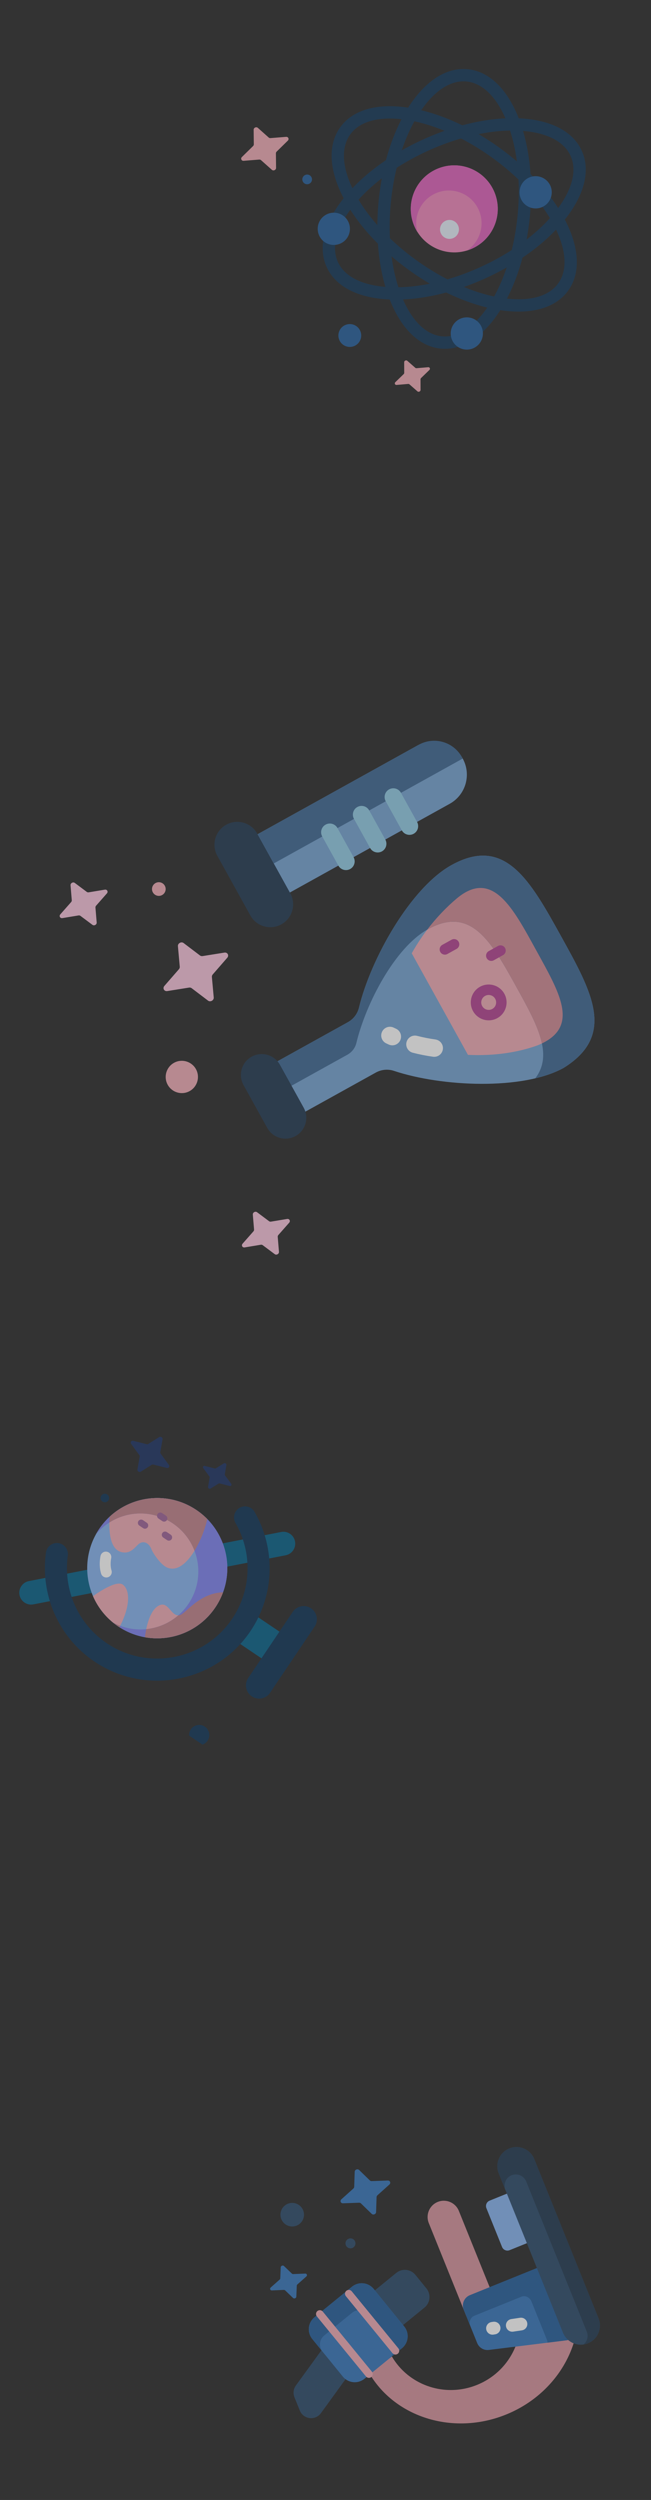 <svg width="115" height="441" viewBox="0 0 115 441" fill="none" xmlns="http://www.w3.org/2000/svg">
<rect x="0" y="0" width="115" height="441" fill="#333333" stroke="none"/>
<g opacity="0.7" clip-path="url(#clip0)">
<path d="M61.446 180.321L49.219 187.098C47.264 188.182 46.557 190.646 47.641 192.602L48.642 194.408C49.726 196.364 52.19 197.071 54.146 195.986L66.373 189.209C67.356 188.664 68.524 188.545 69.59 188.901C77.996 191.708 92.363 192.374 99.583 188.372C108.799 182.62 104.631 175.106 99.155 165.228C93.679 155.349 89.243 147.34 79.755 152.6C72.534 156.602 65.486 169.139 63.412 177.755C63.149 178.848 62.429 179.776 61.446 180.321V180.321Z" fill="#7BA6D3"/>
<path d="M82.665 186.078C87.427 186.307 91.631 185.606 94.955 184.404C102.574 181.334 98.963 175.339 94.744 167.673C90.619 160.179 87.01 153.188 80.675 158.501C78 160.745 75.064 164.003 72.734 168.163L82.665 186.078Z" fill="#EFAEB8"/>
<path d="M63.412 177.756C63.149 178.848 62.429 179.776 61.446 180.321L49.219 187.098C47.263 188.182 46.557 190.646 47.641 192.602L48.642 194.408C48.826 194.74 49.05 195.035 49.304 195.292C49.027 193.931 50.218 192.233 51.497 191.524L61.366 186.053C62.16 185.613 62.741 184.865 62.953 183.983C64.628 177.028 69.743 167.165 75.571 163.934C83.23 159.689 86.811 166.154 91.231 174.128C94.872 180.696 97.795 185.969 94.556 190.219C96.444 189.773 98.154 189.164 99.583 188.372C108.798 182.62 104.63 175.106 99.155 165.228C93.679 155.349 89.243 147.34 79.755 152.6C72.534 156.602 65.486 169.139 63.412 177.756V177.756Z" fill="#466E97"/>
<path d="M75.476 163.989C75.507 163.971 75.539 163.952 75.571 163.934C83.23 159.689 86.811 166.154 91.231 174.128C93.287 177.836 95.112 181.13 95.731 184.062C102.312 180.901 98.811 175.064 94.743 167.673C90.619 160.179 87.01 153.188 80.675 158.501C78.973 159.929 77.166 161.769 75.476 163.989V163.989Z" fill="#D18E98"/>
<path d="M49.453 187.835L53.645 195.398C54.63 197.175 53.987 199.415 52.21 200.4C50.433 201.385 48.193 200.743 47.208 198.966L43.016 191.403C42.031 189.626 42.673 187.386 44.45 186.401C46.228 185.416 48.467 186.058 49.453 187.835Z" fill="#2B4158"/>
<path d="M81.734 133.799C83.308 136.639 82.282 140.217 79.442 141.791L48.862 158.742L43.161 148.457L73.741 131.507C76.581 129.932 80.159 130.958 81.734 133.799Z" fill="#7BA6D3"/>
<path d="M45.446 147.054L51.277 157.573C52.357 159.521 51.653 161.976 49.704 163.056C47.756 164.137 45.301 163.432 44.221 161.484L38.39 150.965C37.31 149.016 38.014 146.561 39.962 145.481C41.911 144.401 44.366 145.105 45.446 147.054V147.054Z" fill="#2B4158"/>
<path d="M81.599 133.556L81.74 133.811L48.362 152.313L45.504 147.158L73.983 131.372C76.689 129.872 80.099 130.85 81.599 133.556Z" fill="#466E97"/>
<path d="M59.61 146.062L62.46 151.204C62.872 151.947 62.604 152.882 61.861 153.294C61.119 153.706 60.183 153.437 59.771 152.695L56.921 147.553C56.509 146.81 56.778 145.874 57.52 145.463C58.263 145.051 59.198 145.319 59.61 146.062Z" fill="#95CDE6"/>
<path d="M65.217 142.954L68.068 148.096C68.479 148.839 68.211 149.774 67.468 150.186C66.726 150.597 65.79 150.329 65.379 149.587L62.528 144.444C62.116 143.702 62.385 142.766 63.127 142.354C63.87 141.943 64.806 142.211 65.217 142.954Z" fill="#95CDE6"/>
<path d="M70.824 139.845L73.675 144.988C74.086 145.73 73.818 146.666 73.076 147.078C72.333 147.489 71.397 147.221 70.986 146.478L68.135 141.336C67.724 140.594 67.992 139.658 68.734 139.246C69.477 138.835 70.413 139.103 70.824 139.845Z" fill="#95CDE6"/>
<path d="M81.019 166.13C81.266 166.576 81.105 167.137 80.659 167.384L79.033 168.286C78.587 168.533 78.026 168.372 77.779 167.926C77.532 167.481 77.693 166.919 78.138 166.672L79.765 165.771C80.211 165.524 80.772 165.685 81.019 166.13Z" fill="#B74A96"/>
<path d="M89.22 167.234C89.467 167.68 89.306 168.241 88.86 168.488L87.234 169.39C86.788 169.637 86.227 169.476 85.98 169.03C85.733 168.585 85.894 168.023 86.339 167.776L87.966 166.875C88.412 166.628 88.973 166.789 89.22 167.234Z" fill="#B74A96"/>
<path d="M89.092 175.297C89.937 176.821 89.384 178.749 87.86 179.594C86.336 180.439 84.408 179.886 83.563 178.362C82.718 176.837 83.271 174.91 84.795 174.065C86.32 173.22 88.247 173.773 89.092 175.297ZM85.177 177.468C85.529 178.102 86.331 178.332 86.966 177.981C87.601 177.629 87.831 176.826 87.479 176.191C87.127 175.557 86.325 175.327 85.69 175.678C85.055 176.03 84.825 176.833 85.177 177.468Z" fill="#B74A96"/>
<path d="M78.054 184.143C78.21 184.424 78.279 184.756 78.231 185.099C78.114 185.94 77.338 186.527 76.497 186.41C75.294 186.243 74.091 186.005 72.918 185.703C72.096 185.492 71.601 184.654 71.812 183.832C72.024 183.009 72.862 182.514 73.684 182.726C74.744 182.998 75.833 183.213 76.92 183.364C77.418 183.434 77.827 183.734 78.054 184.143V184.143Z" fill="white"/>
<path d="M70.655 182.115C70.88 182.521 70.919 183.024 70.717 183.482C70.374 184.259 69.466 184.61 68.689 184.267C68.519 184.192 68.355 184.115 68.2 184.039C67.439 183.663 67.126 182.741 67.502 181.98C67.878 181.218 68.8 180.906 69.561 181.282C69.684 181.342 69.807 181.4 69.932 181.455C70.251 181.596 70.498 181.832 70.655 182.115Z" fill="white"/>
<path d="M30.736 187.483C32.114 186.719 33.849 187.217 34.613 188.594C35.376 189.971 34.878 191.707 33.501 192.47C32.124 193.233 30.389 192.736 29.625 191.359C28.862 189.981 29.359 188.246 30.736 187.483Z" fill="#EFAEB8"/>
<path d="M27.473 155.773C28.056 155.449 28.791 155.66 29.114 156.243C29.438 156.826 29.227 157.561 28.643 157.885C28.06 158.208 27.325 157.997 27.002 157.414C26.679 156.831 26.89 156.096 27.473 155.773Z" fill="#EFAEB8"/>
<path d="M42.855 219.384L44.767 217.216C44.849 217.124 44.89 217.007 44.881 216.894L44.661 214.249C44.63 213.875 45.106 213.611 45.407 213.835L47.533 215.423C47.624 215.491 47.745 215.518 47.867 215.498L50.719 215.025C51.122 214.958 51.356 215.381 51.086 215.687L49.173 217.855C49.092 217.948 49.051 218.064 49.06 218.178L49.28 220.823C49.311 221.196 48.834 221.46 48.534 221.236L46.407 219.648C46.316 219.58 46.196 219.553 46.074 219.573L43.222 220.047C42.819 220.114 42.584 219.69 42.855 219.384V219.384Z" fill="#F7C4DB"/>
<path d="M10.655 161.294L12.567 159.126C12.649 159.033 12.69 158.917 12.681 158.803L12.461 156.158C12.43 155.785 12.906 155.521 13.207 155.745L15.333 157.333C15.424 157.401 15.545 157.428 15.667 157.408L18.519 156.934C18.922 156.867 19.156 157.291 18.886 157.597L16.974 159.765C16.892 159.857 16.851 159.974 16.86 160.087L17.08 162.732C17.111 163.106 16.634 163.37 16.334 163.146L14.207 161.558C14.116 161.49 13.996 161.463 13.874 161.483L11.022 161.956C10.619 162.023 10.384 161.6 10.655 161.294V161.294Z" fill="#F7C4DB"/>
<path d="M29.04 173.916L31.606 170.972C31.716 170.845 31.77 170.686 31.756 170.531L31.43 166.911C31.383 166.399 32.026 166.043 32.435 166.354L35.332 168.549C35.456 168.643 35.62 168.681 35.785 168.655L39.642 168.039C40.187 167.952 40.509 168.534 40.146 168.95L37.58 171.894C37.471 172.02 37.416 172.179 37.43 172.334L37.757 175.954C37.803 176.466 37.161 176.822 36.751 176.512L33.854 174.316C33.73 174.222 33.566 174.184 33.401 174.21L29.545 174.826C29 174.913 28.677 174.332 29.04 173.916Z" fill="#F7C4DB"/>
</g>
<g clip-path="url(#clip1)">
<g opacity="0.7">
<path d="M77.769 29.578C73.755 30.951 71.614 35.316 72.986 39.33C74.358 43.343 78.724 45.484 82.737 44.112C86.751 42.74 88.892 38.374 87.519 34.361C86.147 30.347 81.782 28.206 77.769 29.578Z" fill="#EF8BBD"/>
<path d="M73.251 40.037C73.394 40.35 73.556 40.648 73.734 40.932C72.978 38.238 74.276 35.321 76.901 34.124C79.803 32.802 83.227 34.082 84.549 36.984C85.746 39.609 84.811 42.663 82.473 44.199C82.794 44.102 83.112 43.984 83.425 43.841C87.285 42.082 88.989 37.527 87.23 33.666C85.47 29.806 80.915 28.103 77.055 29.862C73.195 31.622 71.492 36.177 73.251 40.037V40.037Z" fill="#E068BD"/>
<path d="M102.769 26.585C104.312 29.971 103.31 34.21 99.946 38.52C96.739 42.63 91.718 46.377 85.808 49.07C79.899 51.763 73.777 53.094 68.571 52.819C63.111 52.529 59.255 50.505 57.712 47.119C56.169 43.733 57.171 39.494 60.534 35.184C63.742 31.074 68.763 27.327 74.672 24.634C80.582 21.941 86.704 20.609 91.91 20.885C97.369 21.174 101.226 23.199 102.769 26.585V26.585ZM59.691 46.217C60.882 48.829 64.076 50.402 68.686 50.646C73.549 50.904 79.309 49.641 84.906 47.09C90.503 44.54 95.235 41.021 98.231 37.181C101.071 33.542 101.98 30.099 100.789 27.487C99.599 24.875 96.404 23.302 91.795 23.058C86.932 22.8 81.171 24.063 75.574 26.613C69.977 29.164 65.245 32.683 62.249 36.522C59.409 40.162 58.501 43.604 59.691 46.217V46.217Z" fill="#1D3F5E"/>
<path d="M100.343 39.887C102.394 44.389 102.421 48.39 100.396 51.229C98.235 54.258 94.063 55.51 88.649 54.752C83.486 54.029 77.73 51.554 72.443 47.783C67.156 44.012 62.942 39.376 60.578 34.729C58.099 29.857 57.923 25.505 60.084 22.475C62.245 19.445 66.417 18.194 71.832 18.952C76.995 19.675 82.75 22.15 88.037 25.921L87.406 26.806L88.037 25.921C93.325 29.692 97.538 34.328 99.903 38.975C100.058 39.281 100.205 39.585 100.343 39.887V39.887ZM62.113 32.905C62.239 33.182 62.373 33.461 62.517 33.743C64.725 38.083 68.699 42.44 73.706 46.012C78.714 49.584 84.127 51.922 88.95 52.597C93.522 53.237 96.958 52.302 98.625 49.965C100.178 47.789 100.08 44.556 98.368 40.798C98.242 40.522 98.107 40.243 97.964 39.961C95.755 35.621 91.781 31.264 86.774 27.692C81.767 24.12 76.353 21.781 71.53 21.106C66.959 20.467 63.523 21.401 61.856 23.738C60.303 25.915 60.401 29.148 62.113 32.905V32.905Z" fill="#1D3F5E"/>
<path d="M91.138 19.689C91.275 19.991 91.409 20.301 91.538 20.62C93.493 25.453 94.228 31.674 93.605 38.139C92.983 44.603 91.075 50.571 88.233 54.941C85.253 59.525 81.571 61.852 77.867 61.496C74.163 61.139 70.993 58.152 68.943 53.084C66.987 48.251 66.252 42.029 66.875 35.565C67.497 29.101 69.405 23.133 72.247 18.762C75.228 14.179 78.909 11.851 82.613 12.208C86.084 12.542 89.086 15.187 91.138 19.689V19.689ZM71.326 53.122C73.039 56.88 75.414 59.074 78.076 59.33C80.933 59.605 83.893 57.625 86.409 53.755C89.064 49.673 90.851 44.053 91.44 37.93C92.029 31.808 91.348 25.95 89.521 21.436C87.789 17.157 85.262 14.649 82.405 14.374C79.547 14.098 76.588 16.078 74.071 19.948C71.417 24.031 69.63 29.651 69.04 35.773C68.451 41.896 69.132 47.754 70.959 52.268C71.078 52.561 71.2 52.846 71.326 53.122V53.122Z" fill="#1D3F5E"/>
<path d="M60.539 37.989C59.228 37.121 57.462 37.481 56.594 38.792C55.727 40.103 56.086 41.869 57.397 42.737C58.709 43.605 60.475 43.245 61.343 41.934C62.21 40.623 61.851 38.856 60.539 37.989Z" fill="#2E659F"/>
<path d="M84.391 56.733C83.234 55.669 81.433 55.744 80.369 56.901C79.305 58.058 79.38 59.858 80.537 60.922C81.694 61.986 83.495 61.911 84.559 60.754C85.623 59.597 85.547 57.797 84.391 56.733Z" fill="#2E659F"/>
<path d="M97.214 32.743C96.562 31.312 94.873 30.681 93.443 31.333C92.012 31.985 91.381 33.673 92.033 35.104C92.685 36.535 94.373 37.166 95.804 36.514C97.234 35.862 97.866 34.174 97.214 32.743Z" fill="#2E659F"/>
<path d="M78.707 38.947C79.547 38.564 80.538 38.935 80.921 39.775C81.303 40.615 80.933 41.606 80.093 41.989C79.253 42.372 78.261 42.002 77.879 41.161C77.496 40.321 77.866 39.33 78.707 38.947Z" fill="#E7EFFA"/>
<path d="M60.957 57.347C61.971 56.885 63.167 57.332 63.629 58.346C64.091 59.36 63.644 60.556 62.63 61.019C61.616 61.481 60.42 61.033 59.958 60.019C59.496 59.005 59.943 57.809 60.957 57.347Z" fill="#2E659F"/>
<path d="M53.906 30.869C54.335 30.673 54.842 30.863 55.038 31.292C55.233 31.721 55.044 32.228 54.614 32.424C54.185 32.62 53.678 32.43 53.483 32.001C53.287 31.571 53.477 31.065 53.906 30.869Z" fill="#2E659F"/>
<path d="M69.839 67.415L71.309 65.992C71.372 65.931 71.407 65.852 71.407 65.771L71.399 63.893C71.397 63.628 71.748 63.468 71.948 63.643L73.36 64.881C73.42 64.934 73.504 64.96 73.591 64.952L75.629 64.777C75.917 64.752 76.059 65.064 75.851 65.265L74.382 66.688C74.319 66.748 74.283 66.828 74.284 66.909L74.292 68.787C74.293 69.052 73.942 69.212 73.743 69.037L72.331 67.799C72.27 67.746 72.187 67.72 72.1 67.728L70.062 67.903C69.774 67.928 69.632 67.616 69.839 67.415V67.415Z" fill="#EFAEB8"/>
<path d="M42.733 27.698L44.706 25.764C44.791 25.681 44.838 25.572 44.837 25.461L44.807 22.889C44.803 22.526 45.276 22.31 45.547 22.552L47.469 24.262C47.551 24.335 47.665 24.371 47.783 24.361L50.537 24.141C50.926 24.11 51.121 24.538 50.843 24.811L48.869 26.745C48.785 26.828 48.738 26.938 48.739 27.048L48.768 29.62C48.772 29.983 48.3 30.199 48.028 29.957L46.106 28.248C46.024 28.174 45.91 28.138 45.792 28.148L43.038 28.368C42.649 28.399 42.454 27.971 42.733 27.698V27.698Z" fill="#EFAEB8"/>
</g>
</g>
<g opacity="0.7" clip-path="url(#clip2)">
<path d="M85.925 389.529L88.687 396.367C88.9 396.892 89.497 397.146 90.022 396.934L93.917 395.36C94.442 395.148 94.696 394.55 94.484 394.025L91.721 387.187C91.509 386.662 90.911 386.408 90.386 386.621L86.492 388.194C85.966 388.406 85.713 389.004 85.925 389.529Z" fill="#8BB6EF"/>
<path d="M91.075 405.013C93.556 411.155 90.508 418.177 84.266 420.699C78.025 423.221 70.954 420.286 68.473 414.145L64.151 416.437C67.928 425.785 79.229 430.036 89.391 425.93C99.554 421.823 104.731 410.916 100.954 401.567" fill="#D797A1"/>
<path d="M81.057 390.004L87.609 406.22C88.201 407.687 87.493 409.357 86.025 409.95C84.558 410.543 82.888 409.834 82.296 408.367L75.744 392.15C75.151 390.683 75.86 389.013 77.327 388.42C78.794 387.828 80.464 388.536 81.057 390.004Z" fill="#D797A1"/>
<path d="M101.584 410.157L97.878 400.986C97.472 399.979 96.326 399.492 95.319 399.899L83.005 404.874C81.998 405.281 81.512 406.427 81.919 407.434L84.296 413.319C84.613 414.102 85.394 414.596 86.238 414.545L99.879 412.857C101.221 412.775 102.087 411.403 101.584 410.157V410.157Z" fill="#3E7CBD"/>
<path d="M81.919 407.434L83.094 410.343C82.795 409.602 83.104 408.779 83.785 408.504L92.109 405.141C92.789 404.866 93.583 405.243 93.883 405.984L96.608 412.729C96.678 412.902 96.714 413.077 96.721 413.247L99.879 412.856C101.221 412.775 102.087 411.403 101.584 410.157L97.878 400.986C97.471 399.979 96.325 399.492 95.319 399.899L83.005 404.874C81.998 405.281 81.512 406.427 81.919 407.434Z" fill="#2E659F"/>
<path d="M94.379 380.855L105.732 408.953C106.432 410.687 105.594 412.66 103.861 413.361C102.127 414.061 100.153 413.224 99.453 411.49L88.1 383.392C87.4 381.658 88.237 379.685 89.971 378.984C91.705 378.283 93.679 379.121 94.379 380.855Z" fill="#355270"/>
<path d="M88.1 383.392L89.275 386.3C88.865 385.284 89.355 384.127 90.371 383.717C91.387 383.306 92.544 383.797 92.954 384.813L103.657 411.303C103.988 412.123 103.732 413.034 103.087 413.571C103.347 413.532 103.606 413.464 103.86 413.361C105.594 412.66 106.432 410.687 105.732 408.953L94.379 380.855C93.679 379.121 91.705 378.284 89.971 378.984C88.237 379.685 87.4 381.658 88.1 383.392V383.392Z" fill="#2B4158"/>
<path d="M73.384 401.288L75.331 403.681C76.169 404.71 76.014 406.225 74.984 407.063L68.188 412.593L63.206 406.471L70.002 400.94C71.032 400.102 72.546 400.258 73.384 401.288V401.288Z" fill="#355270"/>
<path d="M62.756 406.358L65.604 413.407L56.697 425.677C55.704 427.046 53.594 426.787 52.96 425.219L52.014 422.878C51.736 422.19 51.832 421.407 52.268 420.807L62.756 406.358Z" fill="#355270"/>
<path d="M66.011 403.766L71.406 410.396C72.354 411.561 72.178 413.276 71.013 414.224L64.383 419.619C63.217 420.568 61.503 420.392 60.554 419.226L55.16 412.596C54.211 411.431 54.387 409.716 55.553 408.768L62.182 403.373C63.348 402.424 65.062 402.6 66.011 403.766V403.766Z" fill="#3E7CBD"/>
<path d="M62.182 403.373L55.553 408.768C54.387 409.717 54.211 411.431 55.159 412.597L56.978 414.831C56.272 413.964 56.403 412.688 57.271 411.982L62.205 407.966C63.073 407.26 64.349 407.391 65.055 408.259L69.07 413.193C69.776 414.061 69.645 415.337 68.778 416.043L71.013 414.225C72.178 413.276 72.354 411.562 71.406 410.396L66.011 403.766C65.062 402.6 63.348 402.424 62.182 403.373V403.373Z" fill="#2E659F"/>
<path d="M65.796 418.534C65.903 418.8 65.832 419.116 65.598 419.307C65.31 419.542 64.886 419.5 64.651 419.212L55.977 408.617C55.742 408.329 55.784 407.905 56.072 407.669C56.359 407.434 56.784 407.476 57.019 407.764L65.692 418.36C65.737 418.414 65.771 418.472 65.796 418.534Z" fill="#EFAEB8"/>
<path d="M70.475 414.422C70.582 414.688 70.51 415.004 70.277 415.195C69.989 415.43 69.565 415.388 69.329 415.1L61.095 405.041C60.86 404.753 60.902 404.329 61.189 404.094C61.477 403.858 61.901 403.901 62.136 404.188L70.371 414.248C70.415 414.302 70.45 414.361 70.475 414.422Z" fill="#EFAEB8"/>
<path d="M93.072 409.543C93.104 409.623 93.128 409.709 93.141 409.798C93.233 410.411 92.811 410.982 92.198 411.074L90.659 411.304C90.046 411.395 89.475 410.973 89.383 410.36C89.292 409.747 89.714 409.176 90.327 409.085L91.866 408.855C92.389 408.777 92.882 409.073 93.072 409.543Z" fill="white"/>
<path d="M88.326 410.253C88.359 410.333 88.382 410.418 88.396 410.508C88.488 411.121 88.065 411.692 87.453 411.783L87.163 411.827C86.55 411.918 85.98 411.495 85.888 410.883C85.797 410.27 86.219 409.699 86.832 409.607L87.12 409.564C87.644 409.486 88.137 409.783 88.326 410.253V410.253Z" fill="white"/>
<path d="M51.309 388.616C50.173 388.789 49.392 389.85 49.565 390.986C49.738 392.122 50.799 392.903 51.935 392.73C53.071 392.557 53.852 391.496 53.679 390.36C53.506 389.224 52.445 388.443 51.309 388.616Z" fill="#355270"/>
<path d="M62.728 395.4C62.546 394.949 62.033 394.731 61.581 394.913C61.13 395.095 60.912 395.609 61.094 396.06C61.277 396.511 61.79 396.729 62.242 396.547C62.693 396.364 62.911 395.851 62.728 395.4Z" fill="#355270"/>
<path d="M47.823 403.519L49.401 402.119C49.468 402.059 49.508 401.979 49.511 401.896L49.588 399.961C49.598 399.687 49.967 399.538 50.164 399.727L51.564 401.067C51.624 401.124 51.709 401.154 51.799 401.15L53.906 401.061C54.204 401.049 54.336 401.376 54.113 401.574L52.535 402.974C52.468 403.034 52.428 403.114 52.425 403.197L52.348 405.132C52.337 405.406 51.969 405.555 51.771 405.366L50.372 404.026C50.312 403.969 50.227 403.939 50.137 403.942L48.03 404.032C47.732 404.044 47.6 403.717 47.823 403.519V403.519Z" fill="#3E7CBD"/>
<path d="M60.305 387.959L62.425 386.055C62.516 385.974 62.569 385.863 62.573 385.75L62.658 383.098C62.671 382.724 63.167 382.523 63.436 382.784L65.34 384.632C65.421 384.711 65.536 384.753 65.658 384.749L68.506 384.646C68.909 384.631 69.09 385.081 68.791 385.35L66.67 387.254C66.58 387.336 66.526 387.446 66.522 387.56L66.437 390.211C66.425 390.586 65.928 390.786 65.659 390.525L63.756 388.678C63.674 388.598 63.559 388.556 63.437 388.561L60.589 388.664C60.187 388.678 60.005 388.228 60.305 387.959V387.959Z" fill="#3E7CBD"/>
</g>
<g clip-path="url(#clip3)">
<g opacity="0.7">
<path d="M41.67 289.481L44.845 284.774L50.363 288.496L47.188 293.203L41.67 289.481Z" fill="#183C5C"/>
<path opacity="0.3" d="M41.67 289.481L44.845 284.774L50.363 288.496L47.188 293.203" fill="#00CFFF"/>
<path d="M52.115 271.898C52.335 273.032 51.595 274.129 50.461 274.35L5.897 283.012C4.764 283.232 3.666 282.492 3.445 281.358C3.225 280.225 3.965 279.127 5.099 278.907L49.663 270.244C50.797 270.024 51.894 270.764 52.115 271.898Z" fill="#183C5C"/>
<path opacity="0.3" d="M52.115 271.898C52.335 273.032 51.595 274.129 50.461 274.35L5.897 283.012C4.764 283.232 3.666 282.492 3.445 281.358C3.225 280.225 3.965 279.127 5.099 278.907L49.663 270.244C50.797 270.024 51.894 270.764 52.115 271.898Z" fill="#00CFFF"/>
<path d="M41.602 268.654C44.572 273.82 44.527 280.462 40.909 285.7C36.001 292.807 26.218 294.709 19.005 289.957C13.688 286.456 11.16 280.315 11.977 274.412C12.162 273.085 10.992 271.967 9.676 272.223C8.861 272.381 8.232 273.039 8.118 273.861C7.104 281.152 10.193 288.738 16.707 293.113C25.755 299.191 38.11 296.789 44.222 287.765C48.623 281.268 48.646 273.077 44.974 266.697C44.56 265.977 43.731 265.604 42.915 265.762C41.599 266.018 40.934 267.492 41.602 268.654V268.654Z" fill="#183C5C"/>
<path d="M55.579 286.948L47.712 298.612C46.991 299.68 45.541 299.962 44.473 299.241C43.405 298.521 43.123 297.071 43.843 296.003L51.711 284.339C52.432 283.271 53.882 282.989 54.95 283.709C56.018 284.43 56.3 285.88 55.579 286.948Z" fill="#183C5C"/>
<path d="M38.039 283.548C41.861 277.882 40.366 270.192 34.7 266.37C29.035 262.549 21.344 264.044 17.523 269.709C13.701 275.375 15.196 283.065 20.862 286.887C26.527 290.708 34.218 289.213 38.039 283.548Z" fill="#8BB6EF"/>
<path d="M38.038 283.548C38.61 282.7 39.062 281.806 39.4 280.886C35.233 280.998 32.816 284.612 31.808 284.905C30.284 285.348 29.82 282.491 28.212 283.151C26.38 283.903 25.773 287.384 25.598 288.811C30.272 289.645 35.212 287.737 38.038 283.548V283.548Z" fill="#EFAEB8"/>
<path d="M16.43 281.56C17.336 283.652 18.831 285.518 20.86 286.887C20.94 286.94 21.02 286.993 21.1 287.044C23.062 283.318 22.982 280.504 21.711 279.536C20.636 278.717 17.558 280.757 16.43 281.56V281.56Z" fill="#EFAEB8"/>
<path d="M19.377 267.543C19.239 269.18 19.141 273.19 21.41 273.781C22.903 274.17 23.66 273.165 24.328 272.517C25.347 271.528 26.38 272.285 26.737 273.256C26.971 273.891 28.347 276.02 29.525 276.518C32.772 277.891 35.827 271.612 36.614 267.962C36.042 267.379 35.403 266.845 34.699 266.371C29.842 263.094 23.497 263.726 19.377 267.543V267.543Z" fill="#EFAEB8"/>
<path d="M17.522 269.709C17.311 270.021 17.117 270.341 16.938 270.665C20.255 266.667 26.127 265.759 30.525 268.725C35.209 271.885 36.444 278.243 33.285 282.927C30.319 287.324 24.534 288.682 19.961 286.218C20.249 286.452 20.548 286.675 20.861 286.886C26.526 290.708 34.217 289.213 38.038 283.547C41.86 277.882 40.365 270.191 34.699 266.37C29.034 262.548 21.343 264.043 17.522 269.709V269.709Z" fill="#8388EF"/>
<path d="M19.966 286.221C20.252 286.454 20.549 286.677 20.86 286.887C20.939 286.94 21.019 286.993 21.099 287.044C21.144 286.96 21.186 286.877 21.228 286.794C20.799 286.633 20.378 286.443 19.966 286.221V286.221Z" fill="#C38790"/>
<path d="M39.4 280.886C35.233 280.998 32.816 284.612 31.808 284.905C31.697 284.937 31.591 284.952 31.491 284.951C29.879 286.345 27.892 287.176 25.832 287.385C25.717 287.942 25.643 288.444 25.598 288.811C30.272 289.645 35.212 287.737 38.038 283.548C38.61 282.7 39.062 281.806 39.4 280.886Z" fill="#C38790"/>
<path d="M36.614 267.962C36.041 267.379 35.402 266.845 34.699 266.37C29.842 263.094 23.497 263.726 19.377 267.543C19.353 267.824 19.33 268.176 19.321 268.569C22.649 266.458 27.048 266.381 30.524 268.726C32.338 269.95 33.635 271.654 34.36 273.555C35.445 271.783 36.26 269.606 36.614 267.962V267.962Z" fill="#C38790"/>
<path d="M19.577 277.846C19.459 278.021 19.282 278.159 19.064 278.227C18.556 278.384 18.017 278.1 17.86 277.592C17.393 276.087 17.746 274.518 17.761 274.452C17.881 273.934 18.398 273.611 18.916 273.731C19.433 273.85 19.756 274.366 19.638 274.883C19.632 274.91 19.392 276.03 19.699 277.022C19.789 277.312 19.735 277.612 19.577 277.846Z" fill="white"/>
<path d="M26.087 269.413C25.908 269.677 25.549 269.747 25.285 269.569L24.611 269.114C24.346 268.936 24.276 268.577 24.455 268.312C24.633 268.048 24.992 267.978 25.257 268.156L25.931 268.611C26.195 268.789 26.265 269.148 26.087 269.413Z" fill="#A36A9D"/>
<path d="M29.468 268.166C29.29 268.43 28.93 268.5 28.666 268.322L27.992 267.867C27.728 267.689 27.658 267.33 27.836 267.065C28.015 266.8 28.374 266.731 28.638 266.909L29.312 267.364C29.576 267.542 29.646 267.901 29.468 268.166Z" fill="#A36A9D"/>
<path d="M30.309 271.521C30.131 271.785 29.772 271.855 29.508 271.676L28.834 271.222C28.569 271.043 28.499 270.684 28.678 270.42C28.856 270.155 29.215 270.086 29.48 270.264L30.154 270.719C30.418 270.897 30.488 271.256 30.309 271.521Z" fill="#A36A9D"/>
<path d="M36.186 304.582C37.004 305.134 37.22 306.244 36.668 307.061C36.117 307.879 35.007 308.095 34.189 307.543C33.371 306.992 33.155 305.882 33.707 305.064C34.258 304.246 35.368 304.031 36.186 304.582Z" fill="#183C5C"/>
<path d="M19.151 264.675C19.385 264.328 19.294 263.858 18.947 263.625C18.601 263.391 18.131 263.482 17.897 263.829C17.664 264.175 17.755 264.645 18.101 264.879C18.448 265.112 18.918 265.021 19.151 264.675Z" fill="#183C5C"/>
<path d="M36.172 258.588L37.926 259.039C38.001 259.058 38.078 259.048 38.138 259.01L39.552 258.136C39.752 258.012 40.035 258.203 39.995 258.434L39.713 260.073C39.701 260.143 39.721 260.218 39.767 260.28L40.842 261.737C40.993 261.943 40.824 262.194 40.576 262.131L38.823 261.68C38.748 261.66 38.671 261.671 38.61 261.708L37.197 262.583C36.997 262.706 36.714 262.516 36.754 262.284L37.035 260.646C37.047 260.575 37.028 260.501 36.982 260.438L35.907 258.981C35.755 258.775 35.925 258.524 36.172 258.588Z" fill="#253A6A"/>
<path d="M23.532 254.159L25.905 254.754C26.007 254.78 26.111 254.765 26.193 254.713L28.121 253.501C28.393 253.33 28.775 253.587 28.718 253.904L28.317 256.145C28.299 256.241 28.325 256.343 28.386 256.428L29.827 258.405C30.03 258.684 29.797 259.03 29.462 258.946L27.089 258.351C26.988 258.325 26.884 258.34 26.801 258.392L24.873 259.604C24.601 259.775 24.22 259.518 24.276 259.201L24.678 256.96C24.695 256.864 24.67 256.762 24.608 256.677L23.168 254.7C22.964 254.421 23.197 254.075 23.532 254.159V254.159Z" fill="#253A6A"/>
</g>
</g>
<defs>
<clipPath id="clip0">
<rect width="75.785" height="75.785" fill="white" transform="translate(45.057 223.952) rotate(-119)"/>
</clipPath>
<clipPath id="clip1">
<rect width="55.367" height="55.367" fill="white" transform="translate(63.685 74.339) rotate(-114.5)"/>
</clipPath>
<clipPath id="clip2">
<rect width="55.022" height="55.022" fill="white" transform="translate(59.263 440.819) rotate(-112)"/>
</clipPath>
<clipPath id="clip3">
<rect width="46.959" height="46.959" fill="white" transform="translate(0.803 284.181) rotate(-56)"/>
</clipPath>
</defs>
</svg>
